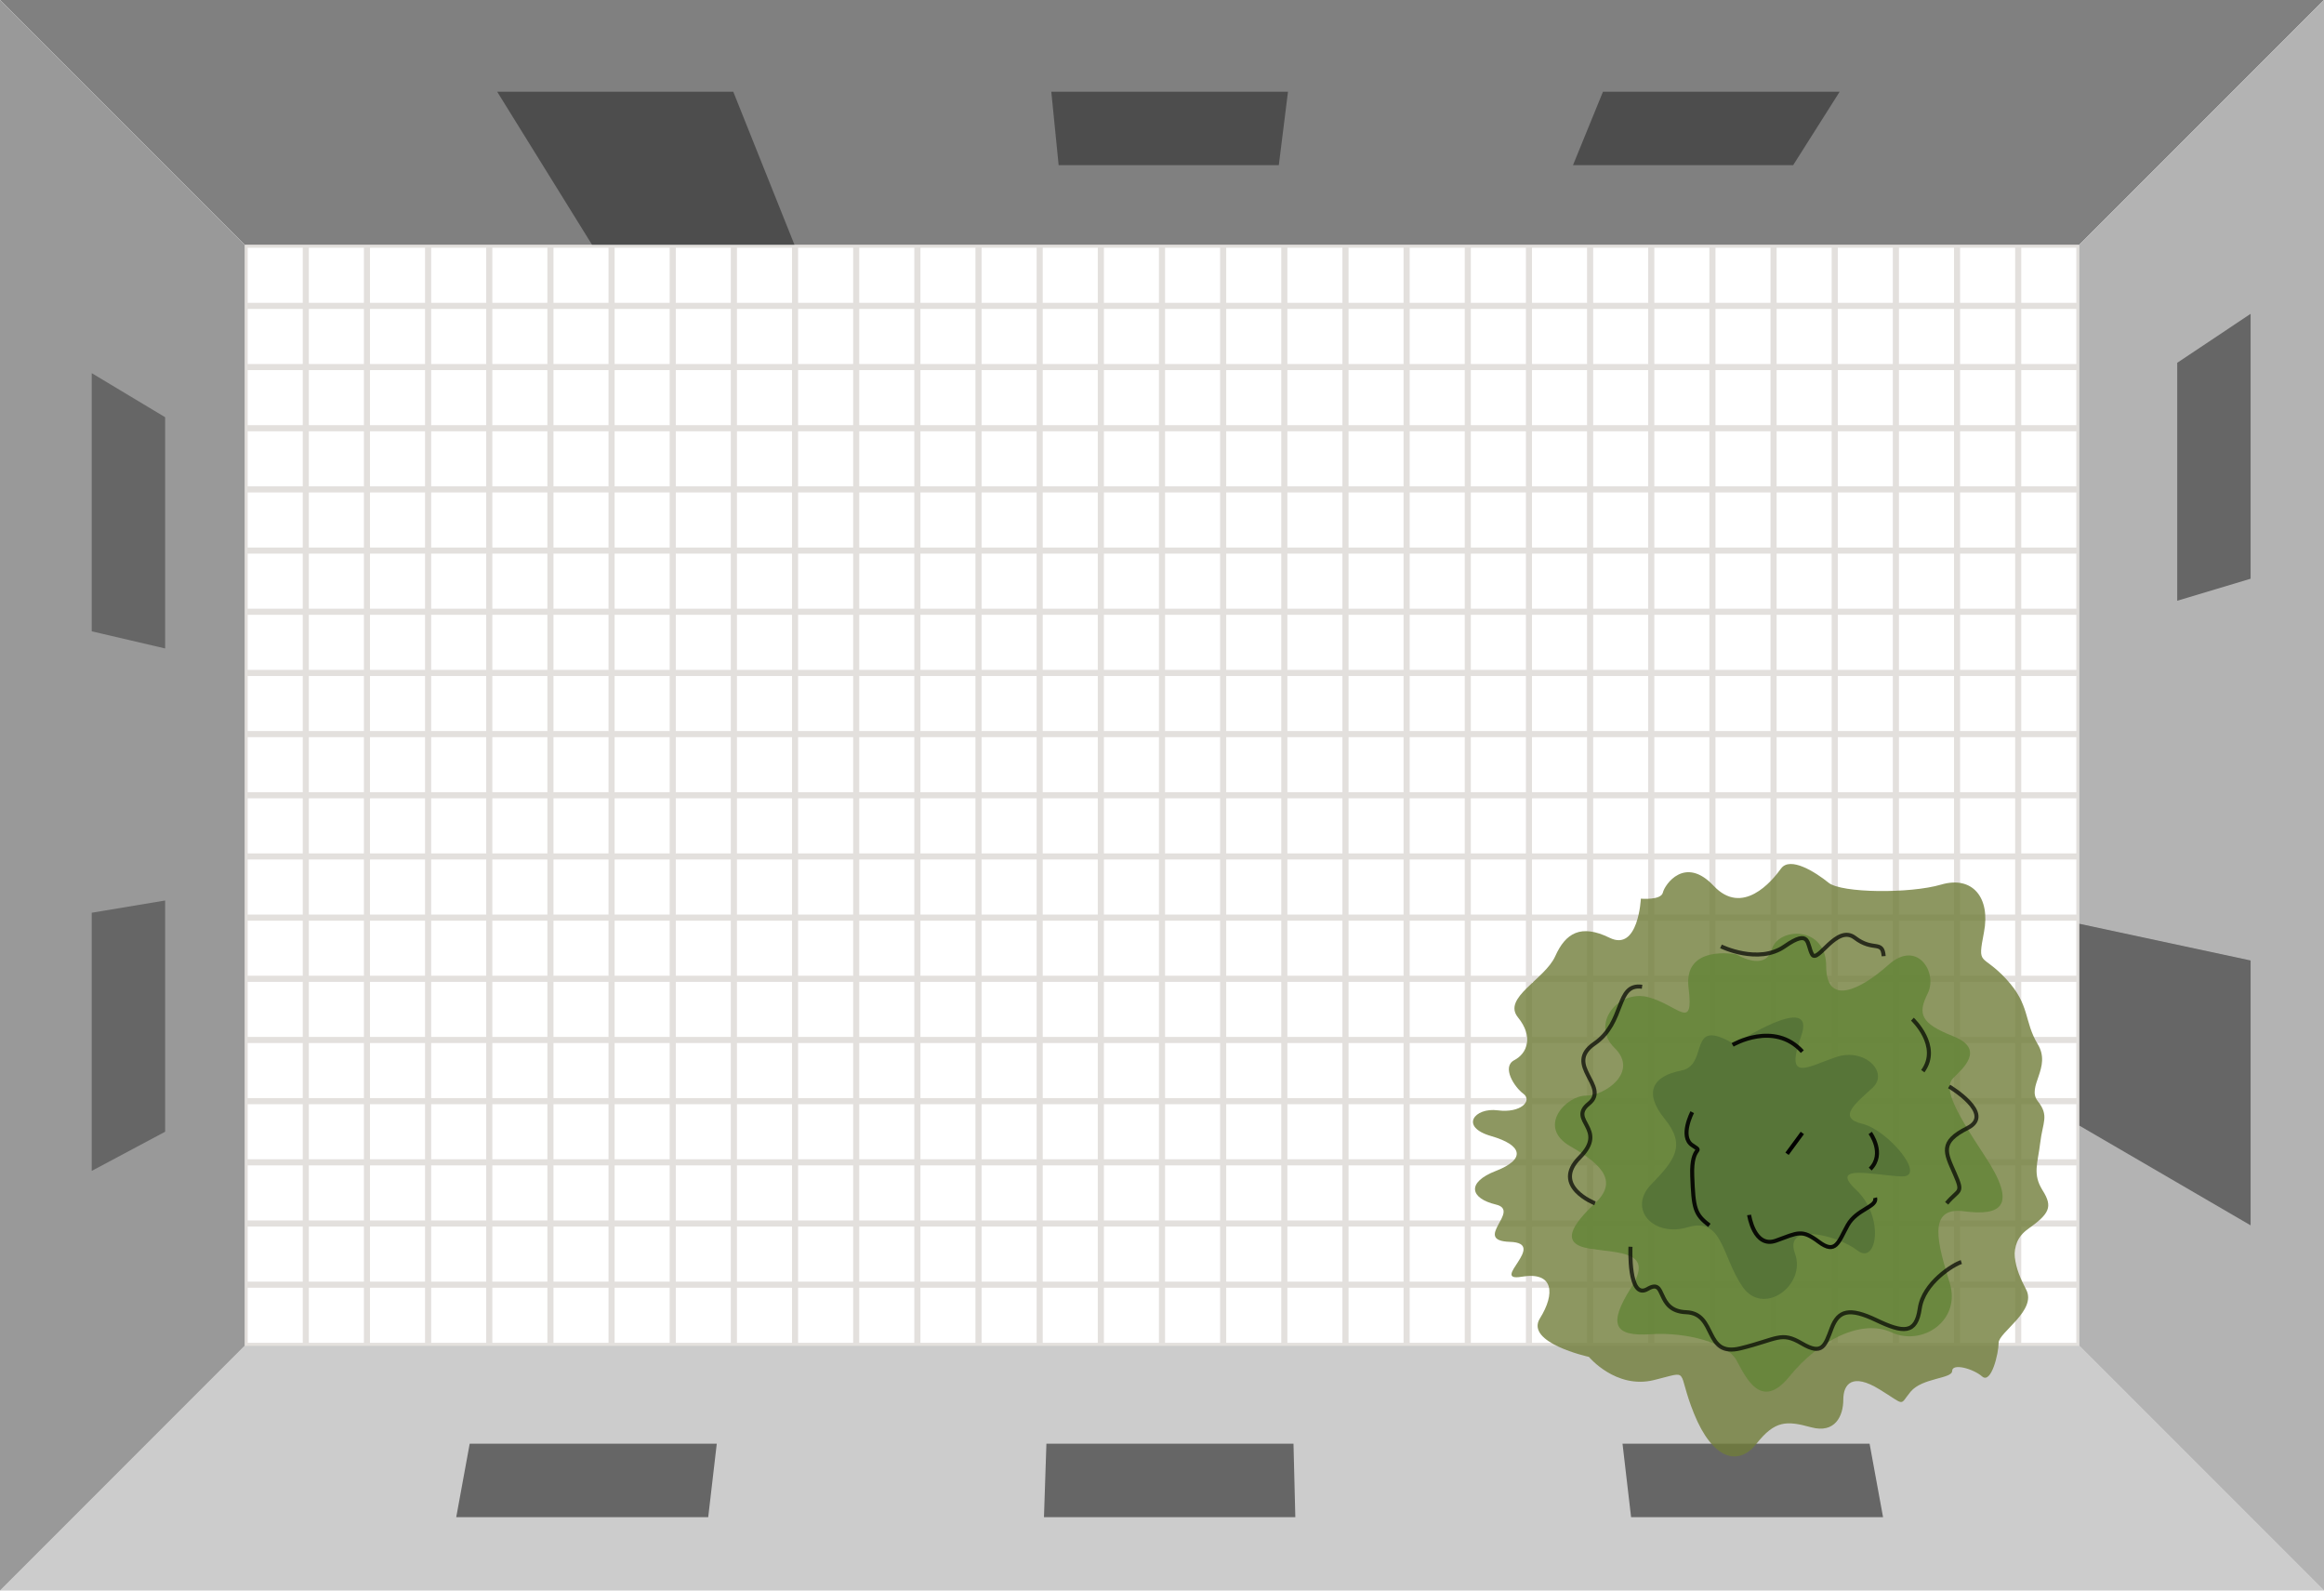 <svg xmlns="http://www.w3.org/2000/svg" xmlns:xlink="http://www.w3.org/1999/xlink" viewBox="0 0 380 260" style="max-width: 380px;">
  <defs>
    <linearGradient id="tile" x1="0" y1="-1" x2="0" y2="1" gradientTransform="rotate(70)">
      <stop offset="0" stop-color="#b29e89"></stop>
      <stop offset="0.15" stop-color="#c7b299"></stop>
      <stop offset="0.3" stop-color="#b29e89"></stop>
      <stop offset="0.45" stop-color="#c7b299"></stop>
      <stop offset="0.6" stop-color="#b29e89"></stop>
    </linearGradient>
  </defs>
  
  <g class="tiles"></g>
  
  <g opacity="0.2">
    <line x1="40" y1="90" x2="340" y2="90" stroke="#736357"/>
    <line x1="40" y1="100" x2="340" y2="100" stroke="#736357"/>
    <line x1="40" y1="80" x2="340" y2="80" stroke="#736357"/>
    <line x1="40" y1="70" x2="340" y2="70" stroke="#736357"/>
    <line x1="40" y1="60" x2="340" y2="60" stroke="#736357"/>
    <line x1="40" y1="50" x2="340" y2="50" stroke="#736357"/>
    <line x1="40" y1="150" x2="340" y2="150" stroke="#736357"/>
    <line x1="40" y1="160" x2="340" y2="160" stroke="#736357"/>
    <line x1="40" y1="140" x2="340" y2="140" stroke="#736357"/>
    <line x1="40" y1="130" x2="340" y2="130" stroke="#736357"/>
    <line x1="40" y1="120" x2="340" y2="120" stroke="#736357"/>
    <line x1="40" y1="110" x2="340" y2="110" stroke="#736357"/>
    <line x1="40" y1="210" x2="340" y2="210" stroke="#736357"/>
    <line x1="40" y1="220" x2="340" y2="220" stroke="#736357"/>
    <line x1="40" y1="200" x2="340" y2="200" stroke="#736357"/>
    <line x1="40" y1="190" x2="340" y2="190" stroke="#736357"/>
    <line x1="40" y1="180" x2="340" y2="180" stroke="#736357"/>
    <line x1="40" y1="170" x2="340" y2="170" stroke="#736357"/>
    <line x1="40" y1="40" x2="340" y2="40" stroke="#736357"/>
    <line x1="90" y1="220" x2="90" y2="40" stroke="#736357"/>
    <line x1="100" y1="220" x2="100" y2="40" stroke="#736357"/>
    <line x1="80"  y1="220" x2="80" y2="40" stroke="#736357"/>
    <line x1="70"  y1="220" x2="70" y2="40" stroke="#736357"/>
    <line x1="60"  y1="220" x2="60" y2="40" stroke="#736357"/>
    <line x1="50"  y1="220" x2="50" y2="40" stroke="#736357"/>
    <line x1="150" y1="220" x2="150" y2="40" stroke="#736357"/>
    <line x1="160" y1="220" x2="160" y2="40" stroke="#736357"/>
    <line x1="140" y1="220" x2="140" y2="40" stroke="#736357"/>
    <line x1="130" y1="220" x2="130" y2="40" stroke="#736357"/>
    <line x1="120" y1="220" x2="120" y2="40" stroke="#736357"/>
    <line x1="110" y1="220" x2="110" y2="40" stroke="#736357"/>
    <line x1="210" y1="220" x2="210" y2="40" stroke="#736357"/>
    <line x1="220" y1="220" x2="220" y2="40" stroke="#736357"/>
    <line x1="200" y1="220" x2="200" y2="40" stroke="#736357"/>
    <line x1="190" y1="220" x2="190" y2="40" stroke="#736357"/>
    <line x1="180" y1="220" x2="180" y2="40" stroke="#736357"/>
    <line x1="170" y1="220" x2="170" y2="40" stroke="#736357"/>
    <line x1="270" y1="220" x2="270" y2="40" stroke="#736357"/>
    <line x1="280" y1="220" x2="280" y2="40" stroke="#736357"/>
    <line x1="260" y1="220" x2="260" y2="40" stroke="#736357"/>
    <line x1="250" y1="220" x2="250" y2="40" stroke="#736357"/>
    <line x1="240" y1="220" x2="240" y2="40" stroke="#736357"/>
    <line x1="230" y1="220" x2="230" y2="40" stroke="#736357"/>
    <line x1="330" y1="220" x2="330" y2="40" stroke="#736357"/>
    <line x1="340" y1="220" x2="340" y2="40" stroke="#736357"/>
    <line x1="320" y1="220" x2="320" y2="40" stroke="#736357"/>
    <line x1="310" y1="220" x2="310" y2="40" stroke="#736357"/>
    <line x1="300" y1="220" x2="300" y2="40" stroke="#736357"/>
    <line x1="290" y1="220" x2="290" y2="40" stroke="#736357"/>
    <line x1="40"  y1="220" x2="40" y2="40" stroke="#736357"/>
  </g>
  
  <polygon points="340 40 40 40 0 0 380 0 340 40" fill="gray"/>
  <polygon points="40 220 340 220 380 260 0 260 40 220" fill="#ccc"/>
  <polygon points="40 220 40 40 0 0 0 260 40 220" fill="#999"/>
  <polygon points="340 40 340 220 380 260 380 0 340 40" fill="#b3b3b3"/>

  <path d="M129.9,40H96.8L81.3,15h38.6Z" fill="#4d4d4d"/>
  <path d="M209.1,27h-36l-1.2-12h38.7Z" fill="#4d4d4d"/>
  <path d="M293.2,27h-36l4.9-12h38.7Z" fill="#4d4d4d"/>
  <path d="M368,157v43.3L340,184V151Z" fill="#666"/>
  <path d="M368,51.3V94.6l-12,3.6V59.3Z" fill="#666"/>
  <path d="M115.8,248H74.6l2.2-12h40.4Z" fill="#666"/>
  <path d="M211.8,248H170.7l0.4-12h40.4Z" fill="#666"/>
  <path d="M307.9,248H266.7l-1.4-12h40.4Z" fill="#666"/>
  <path d="M27,147.2v37.8l-12,6.4V149.2Z" fill="#666"/>
  <path d="M27,68.2V106l-12-2.8V61Z" fill="#666"/>
  
  <g>
    <path d="M268.3,146.9s-0.4,8.7-5.1,6.4-7.2-.8-8.9,3-8.7,6.8-6.1,10,1.5,5.9-.6,7,0,4.4,1.5,5.5-0.4,3.2-4.2,2.7-6.3,2.7-1.1,4.2,5.7,3.8.8,5.7-4.2,4.5,0,5.5-4,5.9,2.3,6.1-3.4,6.6,1.9,5.7,5.5,2.8,3,6.8,8,6.3,8,6.3,4.4,5.3,10.6,3.8,3.6-1.9,6.6,5.5,7.2,8.7,10.2,4.9,4.9-3.8,8.9-2.7,5.3-1.9,5.3-4.5,1.5-4.4,5.9-1.7,3.2,2.7,5.1.4,6.8-2.1,6.8-3.4,3.4-.4,4.9.9,2.7-3.8,2.7-5.5,6.3-5.3,4.5-8.7-3.2-7.4.3-9.9,4.1-3.6,2.4-6.3-0.8-4.4-.4-7.8,1.5-4.4-.4-6.8,2.3-5.5,0-9.3S332,164.3,328,160s-4.7-1.9-3.6-7.6-1.9-9.3-7-7.8-16.3,1.4-18.4-.3-6.3-4.4-7.8-2.3-6.3,7.8-11,2.8-8-.2-8.3,1.1S268.3,146.9,268.3,146.9Z" fill="#717d3a" opacity="0.8"/>
    <path d="M283.9,156s-8.7-1.7-7.8,5.5-1.7,2.8-6.6,1.5-9.5,4.4-5.5,8.3-1.5,7.8-4.7,7.8-8.1,5.1-2.5,8.3,7.6,5.9,4,9.3-5.9,6.6-.9,7.4,10.6,0.4,6.8,6.4-2.8,8,3.2,7.6,12.5,1.5,14,4.2,4,8.5,8.7,2.7,11.7-9.5,16.7-7.2,11.4-1.9,9.5-8.1-3.8-12.5,2.3-11.7,8.9-.8,3.4-9.1-6.6-11.2-5.1-12.7,5.3-4.7,0-6.8-5.9-3.6-4.2-7-1.7-8.9-6.4-4.7-10.2,6.8-10.2.2-7.8-6.4-8.9-2.7S283.9,156,283.9,156Z" fill="#638437" opacity="0.8"/>
    <path d="M283.6,170.7s13.6-8.9,10.9-1.3,1,5,5.7,3.4,8.7,2.5,6,5-5.9,4.9-1.7,5.9,10.6,8.7,6.5,8.6-12.2-2.2-7.5,2.2,3.4,12.4.2,9.9-12.1-4.7-10.2.5-5.2,10.4-8.6,5.4-3.2-11.4-8.9-9.7-9.9-3-6-7,5.7-6.4,2.2-10.7-2-7,2.7-7.9S275.7,166,283.6,170.7Z" fill="#577538"/>
    <path d="M260.8,196.7s-7.2-2.8-2.5-7.5-2-6,1.5-8.8-4.2-6.3.9-9.8,3.4-9.9,7.8-9.3" fill="none" stroke="#000" stroke-miterlimit="10" stroke-width="0.66" opacity="0.7"/>
    <path d="M283.3,170.8s6.8-4,11.4,1.1" fill="none" stroke="#000" stroke-miterlimit="10" stroke-width="0.66" opacity="0.9"/>
    <path d="M281.4,154.7s6.1,3,10.4,0,3.6-.3,4.5,1.3,4-5,7-2.7,4.5,0.3,4.7,3" fill="none" stroke="#000" stroke-miterlimit="10" stroke-width="0.66" opacity="0.7"/>
    <path d="M312.7,166.6s4.7,4.4,1.7,8.5" fill="none" stroke="#000" stroke-miterlimit="10" stroke-width="0.66" opacity="0.7"/>
    <path d="M318.7,177.6s7.6,4.5,3,6.8-3.6,4-2.1,7.4,0.7,2.5-1.3,4.9" fill="none" stroke="#000" stroke-miterlimit="10" stroke-width="0.66" opacity="0.7"/>
    <path d="M276.7,181.8s-2.1,4,0,5.4-0.2-.3,0,5,0.4,6.3,2.8,8.1" fill="none" stroke="#000" stroke-miterlimit="10" stroke-width="0.66" opacity="0.9"/>
    <path d="M294.7,185.2l-2.5,3.4" fill="none" stroke="#000" stroke-miterlimit="10" stroke-width="0.66"/>
    <path d="M286,198.6s0.8,5.5,4.4,4.2,4.2-1.9,7,.2,3.2,0,4.7-2.7,4.9-3,4.5-4.5" fill="none" stroke="#000" stroke-miterlimit="10" stroke-width="0.66" opacity="0.9"/>
    <path d="M305.8,185.2s2.5,3.4,0,5.9" fill="none" stroke="#000" stroke-miterlimit="10" stroke-width="0.66" opacity="0.9"/>
    <path d="M266.6,203.8s-0.4,8.8,2.8,6.9,1.2,3.6,6.3,3.8,2.8,7.4,8.9,5.9,6.6-2.8,10-.8,3.8,0.4,4.9-2.5,2.9-3.4,7.3-1.3,6.5,2.3,7.1-1.9,5.5-7.2,6.8-7.6" fill="none" stroke="#000" stroke-miterlimit="10" stroke-width="0.66" opacity="0.7"/>
  </g>
</svg>
